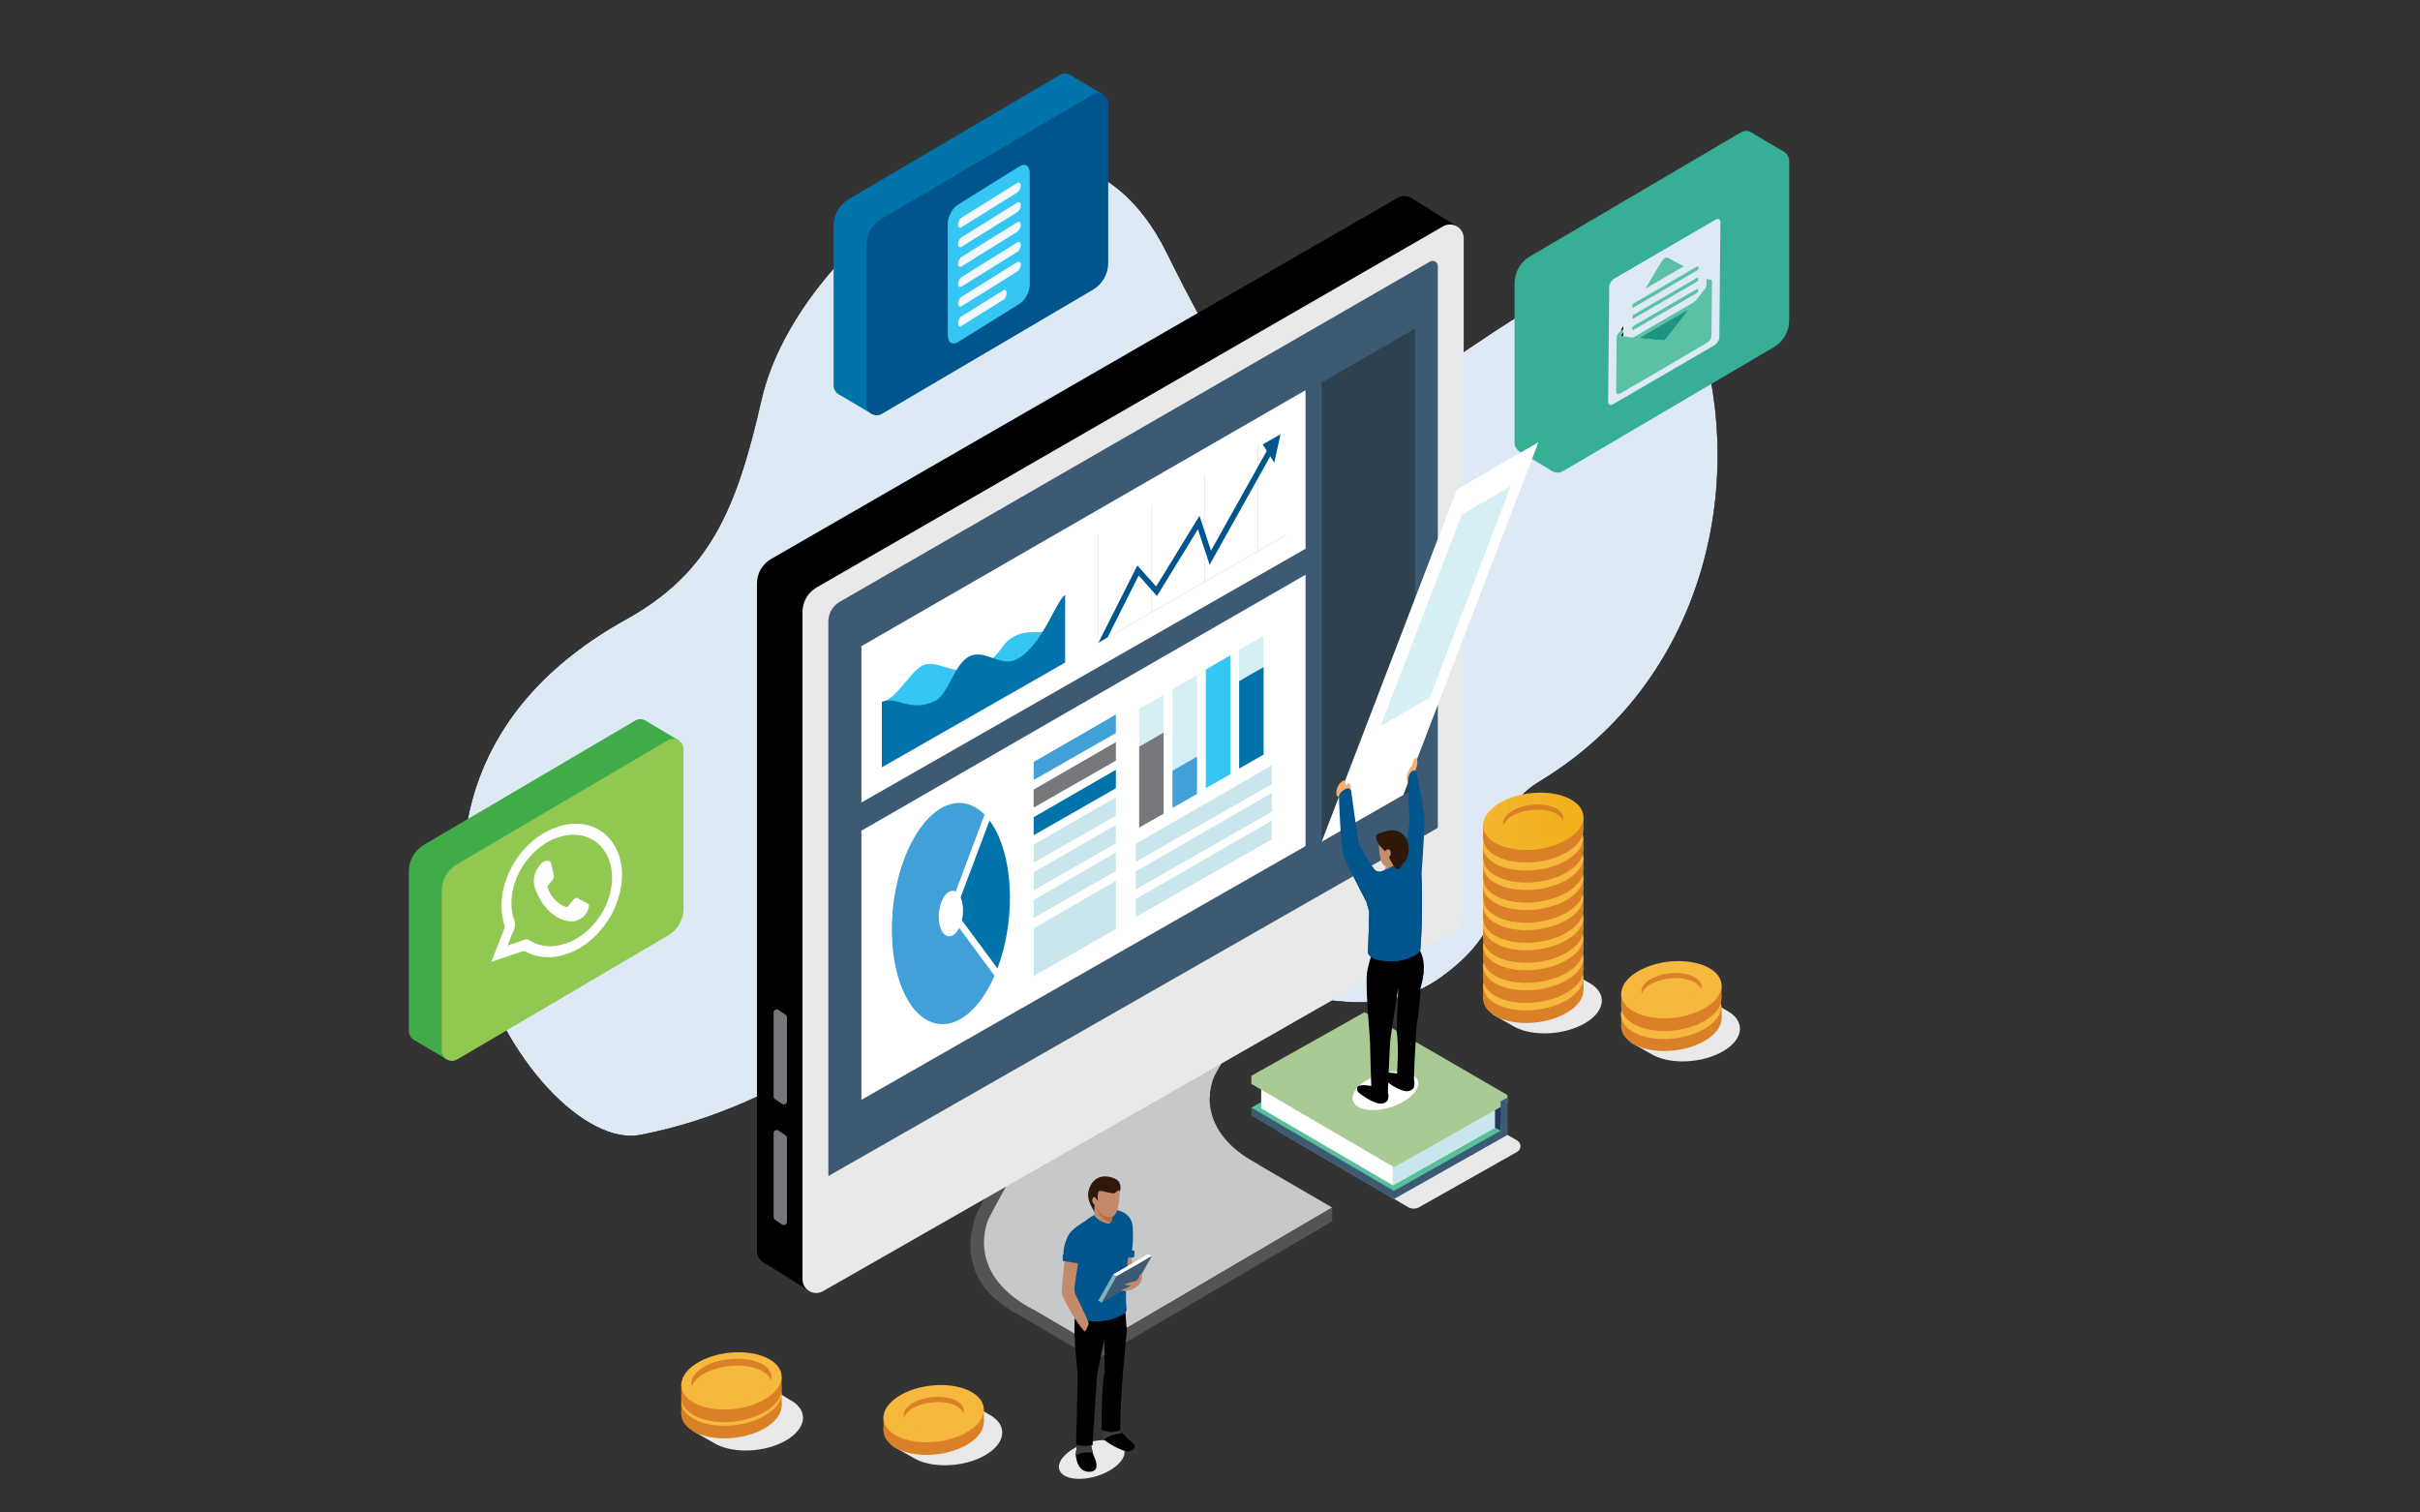 <?xml version="1.0" encoding="utf-8"?>
<!-- Generator: Adobe Illustrator 27.2.0, SVG Export Plug-In . SVG Version: 6.00 Build 0)  -->
<svg version="1.1" id="Layer_1" xmlns="http://www.w3.org/2000/svg" xmlns:xlink="http://www.w3.org/1999/xlink" x="0px" y="0px"
	 viewBox="0 0 2880 1800" style="enable-background:new 0 0 2880 1800;" xml:space="preserve">
<rect x="0" y="0" width="2880" height="1800" fill="#333333" stroke="none"/>
<style type="text/css">
	.st0{fill:#E9E9EA;}
	.st1{fill:#DEE9F6;stroke:#000000;stroke-width:0.5;stroke-miterlimit:10;}
	.st2{fill:#C7C8CA;}
	.st3{fill:#545456;}
	.st4{fill:#3C5A73;}
	.st5{fill:#77787B;}
	.st6{fill:#DA8027;}
	.st7{fill:#F6B83D;}
	.st8{fill:url(#SVGID_1_);}
	.st9{fill:url(#SVGID_00000163041873400180368110000015412277316282900645_);}
	.st10{fill:#42AB49;}
	.st11{fill:#91C852;}
	.st12{fill:#0073AB;}
	.st13{fill:#00558C;}
	.st14{fill:#37AE96;}
	.st15{fill:#FFFFFF;}
	.st16{fill:#36C6F4;}
	.st17{fill:#2F404F;}
	.st18{fill:#D6EFF4;}
	.st19{fill:#C8E6EB;}
	.st20{fill:#41A0D8;}
	.st21{fill:none;stroke:#C7C8CA;stroke-width:0.372;stroke-miterlimit:10;}
	.st22{fill:#F9AD6F;}
	.st23{fill:#59BF99;}
	.st24{fill:#263364;}
	.st25{fill:#A9CA92;}
	.st26{fill:#3B3B3C;}
	.st27{fill:#C48B6B;}
	.st28{fill:#B56E46;}
	.st29{fill:#2E180C;}
	.st30{fill:#87B0BA;}
	.st31{fill:#C58C6A;}
	.st32{fill:none;}
	.st33{fill:#233862;}
	.st34{clip-path:url(#SVGID_00000018211385368244392890000012593098975155037372_);fill:#00558C;}
	.st35{fill-rule:evenodd;clip-rule:evenodd;fill:#FFFFFF;}
	.st36{fill:#F2F8FC;}
	.st37{fill:#DEE9F6;}
	.st38{fill:#5CC1A4;}
	.st39{fill:#1D9585;}
</style>
<g>
	<g>
		<path class="st0" d="M1338.28,1727.22c0.97,11.54-15.72,25.25-37.28,30.62c-21.56,5.37-39.82,0.36-40.78-11.18
			c-0.97-11.54,15.72-25.25,37.28-30.62C1319.05,1710.67,1337.31,1715.68,1338.28,1727.22z"/>
		<g>
			<path class="st1" d="M744.45,737.29c99.22-55.05,131.63-129.12,161.71-261.82c43.64-192.51,356.32-429.91,482.57-174.54
				c112.94,228.45,148.88,233.58,266.95,171.98c118.07-61.6,310.59-254.12,367.06-74.44c56.47,179.68,5.13,413.26-189.95,531.33
				c-92.65,56.08,10.83,141.5-118.07,233.58c-125.77,89.84-282.35-59.04-487.7-5.13c-205.35,53.9-281.22,156.56-464.6,192.51
				C631.51,1376.43,369.7,945.2,744.45,737.29z"/>
			<g>
				<g>
					<g>
						<polygon class="st2" points="1482.52,1377.32 1201.33,1541.9 1303.92,1602.13 1585.41,1437.07 						"/>
						<polygon class="st3" points="1303.92,1602.13 1201.33,1541.9 1201.33,1558.36 1303.94,1618.59 						"/>
						<polygon class="st3" points="1585.41,1437.07 1303.92,1602.13 1303.94,1618.59 1585.41,1453.46 						"/>
					</g>
				</g>
				<path class="st3" d="M1486.36,1387.67c-75.2-39.98-57.11-98.04-50.45-109.46c2.37-4.06,8.24-14.65,14.83-26.61l-4.78-17.71
					l-242.43,134.61c0,0-31.85,57.91-38.12,69.55c-9.51,17.64-31.69,84.56,43.51,124.54L1486.36,1387.67L1486.36,1387.67z"/>
				<path class="st2" d="M1496.99,1385.55c-75.2-39.98-57.38-95.92-50.71-107.34c2.37-4.06,8.24-14.65,14.83-26.61l-4.78-17.71
					l-238.04,141.25c0,0-27.64,48.2-41.13,74.62c-6.02,11.78-23.59,68.29,51.61,108.26l267.96-170.34L1496.99,1385.55z"/>
			</g>
			<g>
				<path class="st2" d="M1439.57,1306.24c0.22-13.41,4.23-23.79,6.7-28.03c2.37-4.06,8.24-14.65,14.83-26.61l-4.78-17.71
					l-238.04,141.25c0,0-27.64,48.2-41.13,74.62c-1.12,2.19-2.64,5.94-3.89,10.84L1439.57,1306.24z"/>
			</g>
			<g>
				<path d="M917.7,665.24l745.53-429.74c10.9-6.28,24.51,1.58,24.51,14.16v800.7c0,10.36-5.55,19.93-14.55,25.08L925.3,1502.74
					c-10.9,6.23-24.46-1.64-24.46-14.19V694.41C900.84,682.37,907.27,671.25,917.7,665.24z"/>
				<polygon points="1678.45,295.1 1732.8,328.97 1732.8,268.78 1678.45,234.9 				"/>
				<polygon points="910.34,1503.31 964,1536.9 964,1476.71 910.34,1443.12 				"/>
				<path class="st0" d="M971.89,699.1l745.53-429.74c10.9-6.28,24.51,1.58,24.51,14.16v800.7c0,10.36-5.55,19.93-14.55,25.08
					l-747.89,427.31c-10.9,6.23-24.46-1.64-24.46-14.19V728.28C955.03,716.24,961.46,705.12,971.89,699.1z"/>
				<path class="st4" d="M999.31,716.24l702.45-404.91c4.17-2.4,9.38,0.61,9.38,5.42v668.46l-725.32,414.41V739.59
					C985.82,729.95,990.96,721.05,999.31,716.24z"/>
			</g>
			<path class="st5" d="M922.3,1451.59l8.46,5.71c2.47,1.67,5.8-0.1,5.8-3.08v-99.92c0-1.24-0.61-2.39-1.64-3.08l-8.46-5.71
				c-2.47-1.67-5.8,0.1-5.8,3.08v99.92C920.66,1449.74,921.28,1450.9,922.3,1451.59z"/>
			<path class="st5" d="M922.3,1308.01l8.46,5.71c2.47,1.67,5.8-0.1,5.8-3.08v-99.92c0-1.24-0.61-2.39-1.64-3.08l-8.46-5.71
				c-2.47-1.67-5.8,0.1-5.8,3.08v99.92C920.66,1306.16,921.28,1307.31,922.3,1308.01z"/>
			<g>
				<g>
					<path class="st0" d="M1178.36,1684.06c-0.63-0.36-1.27-0.71-1.93-1.05l-49.17-29.79l-65.01,67.7l27.54,15.6
						c21.76,11.14,57.86,9.35,82.1-4.36C1196.94,1717.99,1199.83,1696.46,1178.36,1684.06z"/>
					<path class="st6" d="M1156.48,1671.73c-21.47-12.4-59.18-10.96-84.22,3.21c-25.04,14.17-27.93,35.71-6.46,48.1
						c21.47,12.4,59.18,10.96,84.22-3.21C1175.05,1705.67,1177.95,1684.13,1156.48,1671.73z"/>
					<rect x="1051.41" y="1685.27" class="st6" width="9.18" height="17.58"/>
					<rect x="1161.69" y="1677.33" class="st6" width="9.18" height="14.9"/>
					<path class="st7" d="M1156.48,1656.75c-21.47-12.4-59.18-10.96-84.22,3.21c-25.04,14.17-27.93,35.71-6.46,48.1
						c21.47,12.4,59.18,10.96,84.22-3.21C1175.05,1690.69,1177.95,1669.15,1156.48,1656.75z"/>
					<path class="st7" d="M1138.31,1667.15c-12.87-6.95-35.46-6.14-50.47,1.8c-15.01,7.94-16.74,20.02-3.87,26.96
						c12.87,6.95,35.46,6.14,50.47-1.8S1151.17,1674.1,1138.31,1667.15z"/>
					<path class="st6" d="M1087.84,1675.1c15.01-7.94,37.6-8.75,50.47-1.8c4.42,2.39,7.12,5.38,8.14,8.6
						c1.64-5.44-0.99-10.88-8.14-14.74c-12.87-6.95-35.46-6.14-50.47,1.8c-9.85,5.21-13.98,12.21-12.02,18.36
						C1077.13,1682.97,1081.17,1678.63,1087.84,1675.1z"/>
				</g>
			</g>
			<g>
				<g>
					<path class="st0" d="M1891.94,1170.05c-0.63-0.36-1.27-0.71-1.93-1.05l-49.17-29.79l-65.01,67.7l27.54,15.6
						c21.76,11.14,57.86,9.35,82.1-4.36C1910.52,1203.98,1913.41,1182.45,1891.94,1170.05z"/>
					<path class="st6" d="M1870.06,1157.73c-21.47-12.4-59.18-10.96-84.22,3.21c-25.04,14.17-27.93,35.71-6.46,48.1
						c21.47,12.4,59.18,10.96,84.22-3.21S1891.53,1170.12,1870.06,1157.73z"/>
					<rect x="1764.99" y="1171.27" class="st6" width="9.18" height="17.58"/>
					<rect x="1875.27" y="1163.32" class="st6" width="9.18" height="14.9"/>
					<path class="st7" d="M1870.06,1142.74c-21.47-12.4-59.18-10.96-84.22,3.21c-25.04,14.17-27.93,35.71-6.46,48.1
						c21.47,12.4,59.18,10.96,84.22-3.21C1888.64,1176.68,1891.53,1155.14,1870.06,1142.74z"/>
					<path class="st7" d="M1851.89,1153.14c-12.87-6.95-35.46-6.14-50.47,1.8c-15.01,7.94-16.74,20.02-3.87,26.96
						c12.87,6.95,35.46,6.14,50.47-1.8S1864.75,1160.09,1851.89,1153.14z"/>
					<path class="st6" d="M1801.42,1161.09c15.01-7.94,37.6-8.75,50.47-1.8c4.42,2.39,7.12,5.38,8.14,8.6
						c1.64-5.44-0.99-10.88-8.14-14.74c-12.87-6.95-35.46-6.14-50.47,1.8c-9.85,5.21-13.98,12.21-12.02,18.36
						C1790.71,1168.96,1794.76,1164.62,1801.42,1161.09z"/>
					<path class="st6" d="M1870.06,1133.85c-21.47-12.4-59.18-10.96-84.22,3.21c-25.04,14.17-27.93,35.71-6.46,48.1
						c21.47,12.4,59.18,10.96,84.22-3.21C1888.64,1167.79,1891.53,1146.25,1870.06,1133.85z"/>
					<rect x="1764.99" y="1147.39" class="st6" width="9.18" height="17.58"/>
					<rect x="1875.27" y="1139.45" class="st6" width="9.18" height="14.9"/>
					<path class="st7" d="M1870.06,1118.87c-21.47-12.4-59.18-10.96-84.22,3.21c-25.04,14.17-27.93,35.71-6.46,48.1
						c21.47,12.4,59.18,10.96,84.22-3.21C1888.64,1152.8,1891.53,1131.27,1870.06,1118.87z"/>
					<path class="st7" d="M1851.89,1129.27c-12.87-6.95-35.46-6.14-50.47,1.8c-15.01,7.94-16.74,20.02-3.87,26.96
						c12.87,6.95,35.46,6.14,50.47-1.8C1863.02,1148.29,1864.75,1136.22,1851.89,1129.27z"/>
					<path class="st6" d="M1801.42,1137.22c15.01-7.94,37.6-8.75,50.47-1.8c4.42,2.39,7.12,5.38,8.14,8.6
						c1.64-5.44-0.99-10.88-8.14-14.74c-12.87-6.95-35.46-6.14-50.47,1.8c-9.85,5.21-13.98,12.21-12.02,18.36
						C1790.71,1145.09,1794.76,1140.74,1801.42,1137.22z"/>
					<path class="st6" d="M1870.06,1109.98c-21.47-12.4-59.18-10.96-84.22,3.21c-25.04,14.17-27.93,35.71-6.46,48.1
						c21.47,12.4,59.18,10.96,84.22-3.21C1888.64,1143.91,1891.53,1122.38,1870.06,1109.98z"/>
					<rect x="1764.99" y="1123.52" class="st6" width="9.18" height="17.58"/>
					<rect x="1875.27" y="1115.58" class="st6" width="9.18" height="14.9"/>
					<path class="st7" d="M1870.06,1095c-21.47-12.4-59.18-10.96-84.22,3.21c-25.04,14.17-27.93,35.71-6.46,48.1
						c21.47,12.4,59.18,10.96,84.22-3.21S1891.53,1107.39,1870.06,1095z"/>
					<path class="st7" d="M1851.89,1105.4c-12.87-6.95-35.46-6.14-50.47,1.8c-15.01,7.94-16.74,20.02-3.87,26.96
						c12.87,6.95,35.46,6.14,50.47-1.8C1863.02,1124.42,1864.75,1112.35,1851.89,1105.4z"/>
					<path class="st6" d="M1801.42,1113.34c15.01-7.94,37.6-8.75,50.47-1.8c4.42,2.39,7.12,5.38,8.14,8.6
						c1.64-5.44-0.99-10.88-8.14-14.74c-12.87-6.95-35.46-6.14-50.47,1.8c-9.85,5.21-13.98,12.21-12.02,18.36
						C1790.71,1121.21,1794.76,1116.87,1801.42,1113.34z"/>
					<path class="st6" d="M1870.06,1086.11c-21.47-12.4-59.18-10.96-84.22,3.21c-25.04,14.17-27.93,35.71-6.46,48.1
						c21.47,12.4,59.18,10.96,84.22-3.21S1891.53,1098.5,1870.06,1086.11z"/>
					<rect x="1764.99" y="1099.65" class="st6" width="9.18" height="17.58"/>
					<rect x="1875.27" y="1091.71" class="st6" width="9.18" height="14.9"/>
					<path class="st7" d="M1870.06,1071.13c-21.47-12.4-59.18-10.96-84.22,3.21c-25.04,14.17-27.93,35.71-6.46,48.1
						c21.47,12.4,59.18,10.96,84.22-3.21S1891.53,1083.52,1870.06,1071.13z"/>
					<path class="st7" d="M1851.89,1081.52c-12.87-6.95-35.46-6.14-50.47,1.8c-15.01,7.94-16.74,20.02-3.87,26.96
						c12.87,6.95,35.46,6.14,50.47-1.8S1864.75,1088.47,1851.89,1081.52z"/>
					<path class="st6" d="M1801.42,1089.47c15.01-7.94,37.6-8.75,50.47-1.8c4.42,2.39,7.12,5.38,8.14,8.6
						c1.64-5.44-0.99-10.88-8.14-14.74c-12.87-6.95-35.46-6.14-50.47,1.8c-9.85,5.21-13.98,12.21-12.02,18.36
						C1790.71,1097.34,1794.76,1093,1801.42,1089.47z"/>
					<path class="st6" d="M1870.06,1062.24c-21.47-12.4-59.18-10.96-84.22,3.21c-25.04,14.17-27.93,35.71-6.46,48.1
						c21.47,12.4,59.18,10.96,84.22-3.21S1891.53,1074.63,1870.06,1062.24z"/>
					<rect x="1764.99" y="1075.78" class="st6" width="9.18" height="17.58"/>
					<rect x="1875.27" y="1067.83" class="st6" width="9.18" height="14.9"/>
					<path class="st7" d="M1870.06,1047.25c-21.47-12.4-59.18-10.96-84.22,3.21c-25.04,14.17-27.93,35.71-6.46,48.1
						c21.47,12.4,59.18,10.96,84.22-3.21C1888.64,1081.19,1891.53,1059.65,1870.06,1047.25z"/>
					<path class="st7" d="M1851.89,1057.65c-12.87-6.95-35.46-6.14-50.47,1.8c-15.01,7.94-16.74,20.02-3.87,26.96
						c12.87,6.95,35.46,6.14,50.47-1.8C1863.02,1076.67,1864.75,1064.6,1851.89,1057.65z"/>
					<path class="st6" d="M1801.42,1065.6c15.01-7.94,37.6-8.75,50.47-1.8c4.42,2.39,7.12,5.38,8.14,8.6
						c1.64-5.44-0.99-10.88-8.14-14.74c-12.87-6.95-35.46-6.14-50.47,1.8c-9.85,5.21-13.98,12.21-12.02,18.36
						C1790.71,1073.47,1794.76,1069.13,1801.42,1065.6z"/>
					<path class="st6" d="M1870.06,1038.36c-21.47-12.4-59.18-10.96-84.22,3.21c-25.04,14.17-27.93,35.71-6.46,48.1
						c21.47,12.4,59.18,10.96,84.22-3.21C1888.64,1072.3,1891.53,1050.76,1870.06,1038.36z"/>
					<rect x="1764.99" y="1051.9" class="st6" width="9.18" height="17.58"/>
					<rect x="1875.27" y="1043.96" class="st6" width="9.18" height="14.9"/>
					<path class="st7" d="M1870.06,1023.38c-21.47-12.4-59.18-10.96-84.22,3.21c-25.04,14.17-27.93,35.71-6.46,48.1
						c21.47,12.4,59.18,10.96,84.22-3.21C1888.64,1057.31,1891.53,1035.78,1870.06,1023.38z"/>
					<path class="st7" d="M1851.89,1033.78c-12.87-6.95-35.46-6.14-50.47,1.8c-15.01,7.94-16.74,20.02-3.87,26.96
						c12.87,6.95,35.46,6.14,50.47-1.8C1863.02,1052.8,1864.75,1040.73,1851.89,1033.78z"/>
					<path class="st6" d="M1801.42,1041.73c15.01-7.94,37.6-8.75,50.47-1.8c4.42,2.39,7.12,5.38,8.14,8.6
						c1.64-5.44-0.99-10.88-8.14-14.74c-12.87-6.95-35.46-6.14-50.47,1.8c-9.85,5.21-13.98,12.21-12.02,18.36
						C1790.71,1049.6,1794.76,1045.25,1801.42,1041.73z"/>
					<path class="st6" d="M1870.06,1014.49c-21.47-12.4-59.18-10.96-84.22,3.21c-25.04,14.17-27.93,35.71-6.46,48.1
						c21.47,12.4,59.18,10.96,84.22-3.21C1888.64,1048.42,1891.53,1026.89,1870.06,1014.49z"/>
					<rect x="1764.99" y="1028.03" class="st6" width="9.18" height="17.58"/>
					<rect x="1875.27" y="1020.09" class="st6" width="9.18" height="14.9"/>
					<path class="st7" d="M1870.06,999.51c-21.47-12.4-59.18-10.96-84.22,3.21c-25.04,14.17-27.93,35.71-6.46,48.1
						c21.47,12.4,59.18,10.96,84.22-3.21S1891.53,1011.9,1870.06,999.51z"/>
					<path class="st7" d="M1851.89,1009.91c-12.87-6.95-35.46-6.14-50.47,1.8c-15.01,7.94-16.74,20.02-3.87,26.96
						c12.87,6.95,35.46,6.14,50.47-1.8S1864.75,1016.86,1851.89,1009.91z"/>
					<path class="st6" d="M1801.42,1017.85c15.01-7.94,37.6-8.75,50.47-1.8c4.42,2.39,7.12,5.38,8.14,8.6
						c1.64-5.44-0.99-10.88-8.14-14.74c-12.87-6.95-35.46-6.14-50.47,1.8c-9.85,5.21-13.98,12.21-12.02,18.36
						C1790.71,1025.73,1794.76,1021.38,1801.42,1017.85z"/>
					<path class="st6" d="M1870.06,990.62c-21.47-12.4-59.18-10.96-84.22,3.21c-25.04,14.17-27.93,35.71-6.46,48.1
						c21.47,12.4,59.18,10.96,84.22-3.21C1888.64,1024.55,1891.53,1003.01,1870.06,990.62z"/>
					<rect x="1764.99" y="1004.16" class="st6" width="9.18" height="17.58"/>
					<rect x="1875.27" y="996.22" class="st6" width="9.18" height="14.9"/>
					
						<ellipse transform="matrix(0.993 -0.118 0.118 0.993 -105.677 222.987)" class="st7" cx="1824.72" cy="1001.29" rx="60.01" ry="33.58"/>
					<path class="st7" d="M1851.89,986.03c-12.87-6.95-35.46-6.14-50.47,1.8c-15.01,7.94-16.74,20.02-3.87,26.96
						c12.87,6.95,35.46,6.14,50.47-1.8C1863.02,1005.05,1864.75,992.98,1851.89,986.03z"/>
					<path class="st6" d="M1801.42,993.98c15.01-7.94,37.6-8.75,50.47-1.8c4.42,2.39,7.12,5.38,8.14,8.6
						c1.64-5.44-0.99-10.88-8.14-14.74c-12.87-6.95-35.46-6.14-50.47,1.8c-9.85,5.21-13.98,12.21-12.02,18.36
						C1790.71,1001.85,1794.76,997.51,1801.42,993.98z"/>
					<path class="st6" d="M1870.06,966.75c-21.47-12.4-59.18-10.96-84.22,3.21c-25.04,14.17-27.93,35.71-6.46,48.1
						c21.47,12.4,59.18,10.96,84.22-3.21C1888.64,1000.68,1891.53,979.14,1870.06,966.75z"/>
					<rect x="1764.99" y="980.29" class="st6" width="9.18" height="17.58"/>
					<rect x="1875.27" y="972.34" class="st6" width="9.18" height="14.9"/>
					<linearGradient id="SVGID_1_" gradientUnits="userSpaceOnUse" x1="1764.992" y1="977.422" x2="1884.444" y2="977.422">
						<stop  offset="0" style="stop-color:#F3B62E"/>
						<stop  offset="1" style="stop-color:#F1B01C"/>
					</linearGradient>
					<path class="st8" d="M1870.06,951.76c-21.47-12.4-59.18-10.96-84.22,3.21c-25.04,14.17-27.93,35.71-6.46,48.1
						c21.47,12.4,59.18,10.96,84.22-3.21C1888.64,985.7,1891.53,964.16,1870.06,951.76z"/>
					
						<linearGradient id="SVGID_00000065788232109288074730000003023329284516157604_" gradientUnits="userSpaceOnUse" x1="1788.927" y1="976.544" x2="1860.509" y2="976.544">
						<stop  offset="0" style="stop-color:#F3B62E"/>
						<stop  offset="1" style="stop-color:#F1B01C"/>
					</linearGradient>
					<path style="fill:url(#SVGID_00000065788232109288074730000003023329284516157604_);" d="M1851.89,962.16
						c-12.87-6.95-35.46-6.14-50.47,1.8c-15.01,7.94-16.74,20.02-3.87,26.96c12.87,6.95,35.46,6.14,50.47-1.8
						C1863.02,981.18,1864.75,969.11,1851.89,962.16z"/>
					<path class="st6" d="M1801.42,970.11c15.01-7.94,37.6-8.75,50.47-1.8c4.42,2.39,7.12,5.38,8.14,8.6
						c1.64-5.44-0.99-10.88-8.14-14.74c-12.87-6.95-35.46-6.14-50.47,1.8c-9.85,5.21-13.98,12.21-12.02,18.36
						C1790.71,977.98,1794.76,973.64,1801.42,970.11z"/>
				</g>
			</g>
			<g>
				<g>
					<path class="st0" d="M2056.33,1203.42c-0.63-0.36-1.27-0.71-1.93-1.05l-49.17-29.79l-65.01,67.7l27.54,15.6
						c21.76,11.14,57.86,9.35,82.1-4.36C2074.91,1237.35,2077.8,1215.82,2056.33,1203.42z"/>
					<path class="st6" d="M2034.45,1191.09c-21.47-12.4-59.18-10.96-84.22,3.21c-25.04,14.17-27.93,35.71-6.46,48.1
						c21.47,12.4,59.18,10.96,84.22-3.21S2055.92,1203.49,2034.45,1191.09z"/>
					<rect x="1929.38" y="1204.63" class="st6" width="9.18" height="17.58"/>
					<rect x="2039.66" y="1196.69" class="st6" width="9.18" height="14.9"/>
					
						<ellipse transform="matrix(0.993 -0.118 0.118 0.993 -128.242 243.839)" class="st7" cx="1989.11" cy="1201.77" rx="60.01" ry="33.58"/>
					<path class="st7" d="M2016.28,1186.51c-12.87-6.95-35.46-6.14-50.47,1.8c-15.01,7.94-16.74,20.02-3.87,26.96
						c12.87,6.95,35.46,6.14,50.47-1.8S2029.15,1193.46,2016.28,1186.51z"/>
					<path class="st6" d="M1965.81,1194.46c15.01-7.94,37.6-8.75,50.47-1.8c4.42,2.39,7.12,5.38,8.14,8.6
						c1.64-5.44-0.99-10.88-8.14-14.74c-12.87-6.95-35.46-6.14-50.47,1.8c-9.85,5.21-13.98,12.21-12.02,18.36
						C1955.11,1202.33,1959.15,1197.99,1965.81,1194.46z"/>
					<path class="st6" d="M2034.45,1167.22c-21.47-12.4-59.18-10.96-84.22,3.21c-25.04,14.17-27.93,35.71-6.46,48.1
						c21.47,12.4,59.18,10.96,84.22-3.21C2053.03,1201.16,2055.92,1179.62,2034.45,1167.22z"/>
					<rect x="1929.38" y="1180.76" class="st6" width="9.18" height="17.58"/>
					<rect x="2039.66" y="1172.82" class="st6" width="9.18" height="14.9"/>
					<path class="st7" d="M2034.45,1152.24c-21.47-12.4-59.18-10.96-84.22,3.21c-25.04,14.17-27.93,35.71-6.46,48.1
						c21.47,12.4,59.18,10.96,84.22-3.21C2053.03,1186.17,2055.92,1164.64,2034.45,1152.24z"/>
					<path class="st7" d="M2016.28,1162.64c-12.87-6.95-35.46-6.14-50.47,1.8c-15.01,7.94-16.74,20.02-3.87,26.96
						c12.87,6.95,35.46,6.14,50.47-1.8C2027.41,1181.66,2029.15,1169.59,2016.28,1162.64z"/>
					<path class="st6" d="M1965.81,1170.58c15.01-7.94,37.6-8.75,50.47-1.8c4.42,2.39,7.12,5.38,8.14,8.6
						c1.64-5.44-0.99-10.88-8.14-14.74c-12.87-6.95-35.46-6.14-50.47,1.8c-9.85,5.21-13.98,12.21-12.02,18.36
						C1955.11,1178.46,1959.15,1174.11,1965.81,1170.58z"/>
				</g>
			</g>
			<g>
				<g>
					<polygon class="st10" points="532.38,1261.16 493.02,1237.76 493.02,1189.32 532.38,1212.73 					"/>
					<polygon class="st10" points="807.55,929.41 768.19,906.01 768.19,857.58 807.55,880.98 					"/>
					<g>
						<path class="st10" d="M774.33,1057.95c0,13.14-6.95,25.29-18.28,31.95l-251,147.62c-8.17,4.81-18.47-1.09-18.47-10.57v-189.79
							c0-13.14,6.95-25.29,18.28-31.95l251-147.62c8.17-4.81,18.47,1.09,18.47,10.57V1057.95z"/>
						<path class="st11" d="M813.4,1081.27c0,13.14-6.95,25.29-18.28,31.95l-251,147.62c-8.17,4.81-18.47-1.09-18.47-10.57v-189.79
							c0-13.14,6.95-25.29,18.28-31.95l251-147.62c8.17-4.81,18.47,1.09,18.47,10.57V1081.27z"/>
					</g>
				</g>
			</g>
			<g>
				<g>
					<polygon class="st12" points="1037.84,492.81 998.48,469.41 998.48,420.97 1037.84,444.38 					"/>
					<polygon class="st12" points="1313.01,161.06 1273.65,137.66 1273.65,89.23 1313.01,112.63 					"/>
					<g>
						<path class="st12" d="M1261.52,321.56l-251,147.62c-8.17,4.81-18.47-1.09-18.47-10.57V268.82c0-13.14,6.95-25.29,18.28-31.95
							l251-147.62c8.17-4.81,18.47,1.09,18.47,10.57V289.6C1279.8,302.74,1272.85,314.9,1261.52,321.56z"/>
						<path class="st13" d="M1300.59,344.88l-251,147.62c-8.17,4.81-18.47-1.09-18.47-10.57V292.13c0-13.14,6.95-25.29,18.28-31.95
							l251-147.62c8.17-4.81,18.47,1.09,18.47,10.57v189.79C1318.87,326.06,1311.91,338.22,1300.59,344.88z"/>
					</g>
				</g>
			</g>
			<g>
				<g>
					<polygon class="st14" points="1848.25,561.12 1808.89,537.71 1808.89,489.28 1848.25,512.68 					"/>
					<polygon class="st14" points="2123.42,229.37 2084.06,205.97 2084.06,157.53 2123.42,180.94 					"/>
					<g>
						<path class="st14" d="M2071.93,389.86l-251,147.62c-8.17,4.81-18.47-1.09-18.47-10.57V337.12c0-13.14,6.95-25.29,18.28-31.95
							l251-147.62c8.17-4.81,18.47,1.09,18.47,10.57v189.79C2090.21,371.05,2083.26,383.2,2071.93,389.86z"/>
						<path class="st14" d="M2111,413.18L1860,560.8c-8.17,4.81-18.47-1.09-18.47-10.57V360.44c0-13.14,6.95-25.29,18.28-31.95
							l251-147.62c8.17-4.81,18.47,1.09,18.47,10.57v189.79C2129.28,394.37,2122.32,406.52,2111,413.18z"/>
					</g>
				</g>
			</g>
			<g>
				<g>
					<polygon class="st15" points="1025.14,769.02 1553.7,464.35 1553.7,653.08 1025.14,955.07 					"/>
					<path class="st16" d="M1265.81,709.88c-15.41,63.88-29.16,31.77-59.23,47.69c-19.36,10.25-13.97,28.89-53.68,39.36
						c-18.35,4.84-35.05-9.46-50.81-6.35c-16.62,3.28-31.84,38.58-50.81,44.36v67.41l214.53-122.57V709.88z"/>
					<path class="st12" d="M1267.6,708.19c-10.27,5.42-27.02,60.28-57.59,76.47c-19.69,10.42-38.6-14.26-58.08-2.57
						c-16.54,9.93-24.03,44.46-38.6,51.83c-29.34,14.85-46.42-6.26-63.84,1.43v77.8l218.12-124.62V708.19z"/>
					<polygon class="st15" points="1025.14,988.65 1553.7,683.98 1553.7,1006.91 1025.14,1308.91 					"/>
					<polygon class="st17" points="1683.85,391.18 1572.93,455.11 1572.93,1001.76 1683.85,938.39 					"/>
					<polyline class="st15" points="1670.12,946.02 1830.87,526.32 1733.68,582.63 1572.93,1001.76 					"/>
					<polygon class="st18" points="1739.55,612.48 1643.08,864.02 1701.64,830.18 1798.11,578.3 					"/>
					<polygon class="st19" points="1351.65,1004.18 1351.65,1025.68 1513.64,933.12 1513.64,910.8 					"/>
					<polygon class="st19" points="1351.65,1037.05 1351.65,1058.54 1513.64,965.98 1513.64,943.67 					"/>
					<polygon class="st19" points="1351.65,1069.91 1351.65,1091.41 1513.64,998.85 1513.64,976.53 					"/>
					<g>
						<polygon class="st18" points="1384.8,826.89 1355.7,843.67 1355.7,984.92 1384.8,968.3 						"/>
						<polygon class="st5" points="1384.8,871.85 1355.7,888.63 1355.7,984.92 1384.8,968.3 						"/>
						<polygon class="st18" points="1424.46,803.46 1395.36,820.23 1395.36,961.49 1424.46,944.86 						"/>
						<polygon class="st20" points="1424.46,900.47 1395.36,917.25 1395.36,961.49 1424.46,944.86 						"/>
						<polygon class="st16" points="1464.12,780.02 1435.02,796.8 1435.02,938.05 1464.12,921.42 						"/>
						<polygon class="st18" points="1503.78,756.58 1474.68,773.36 1474.68,914.61 1503.78,897.99 						"/>
						<polygon class="st12" points="1503.78,793.85 1474.68,810.63 1474.68,914.61 1503.78,897.99 						"/>
					</g>
					<g>
						<polygon class="st20" points="1328,850.38 1230.16,906.78 1230.16,928.27 1328,872.37 						"/>
						<polygon class="st5" points="1328,883.24 1230.16,939.64 1230.16,961.14 1328,905.23 						"/>
						<polygon class="st12" points="1328,916.11 1230.16,972.51 1230.16,994 1328,938.1 						"/>
					</g>
					<g>
						<polygon class="st19" points="1328,948.83 1230.16,1005.23 1230.16,1026.73 1328,970.82 						"/>
						<polygon class="st19" points="1328,981.7 1230.16,1038.1 1230.16,1059.59 1328,1003.69 						"/>
						<polygon class="st19" points="1328,1014.56 1230.16,1070.96 1230.16,1092.46 1328,1036.56 						"/>
						<polygon class="st19" points="1328,1048.33 1230.16,1104.73 1230.16,1161.55 1328,1105.64 						"/>
					</g>
				</g>
				<g>
					<g>
						<path class="st20" d="M1127.95,1085.97l43.81-116.47c-25.87-26.47-61.6-14.81-86.4,32.03
							c-29.22,55.19-32.18,138.3-6.62,185.62c25.56,47.32,69.96,40.95,99.18-14.25c2.01-3.8,3.88-7.73,5.64-11.77L1127.95,1085.97z"
							/>
						<path class="st12" d="M1187.05,1152.53c20.37-53.74,20.06-123.45-2.51-165.25c-2.17-4.02-4.49-7.62-6.91-10.87l-40.74,108.31
							L1187.05,1152.53z"/>
					</g>
					<path class="st15" d="M1142.53,1066.64c5.26,9.74,4.65,26.86-1.36,38.22c-6.02,11.37-15.16,12.68-20.42,2.93
						c-5.26-9.74-4.65-26.86,1.36-38.22C1128.13,1058.21,1137.27,1056.9,1142.53,1066.64z"/>
				</g>
				<polygon class="st13" points="1502.8,528.91 1524,516.73 1516.44,550.54 				"/>
				<line class="st21" x1="1306.89" y1="637.23" x2="1306.89" y2="764.86"/>
				<line class="st21" x1="1370.3" y1="601.42" x2="1370.3" y2="729.05"/>
				<line class="st21" x1="1433.71" y1="565.15" x2="1433.71" y2="692.78"/>
				<line class="st21" x1="1497.12" y1="528.11" x2="1497.12" y2="655.75"/>
				<line class="st21" x1="1306.33" y1="765.42" x2="1530.68" y2="636.66"/>
				<g>
					<polygon class="st13" points="1318.11,758.51 1307.31,764.76 1353.58,672.94 1375.88,698.02 1427.54,613.8 1441.17,655.38 
						1515.84,521.77 1521.75,525.08 1439.55,672.17 1425.66,629.82 1376.88,709.34 1355.14,684.89 					"/>
				</g>
			</g>
			<g>
				<g>
					<path class="st0" d="M941.26,1666.52c-0.63-0.36-1.27-0.71-1.93-1.05l-49.17-29.79l-65.01,67.7l27.54,15.6
						c21.76,11.14,57.86,9.35,82.1-4.36C959.84,1700.45,962.73,1678.91,941.26,1666.52z"/>
					<path class="st6" d="M915.84,1652.06c-21.47-12.4-59.18-10.96-84.22,3.21c-25.04,14.17-27.93,35.71-6.46,48.1
						c21.47,12.4,59.18,10.96,84.22-3.21C934.41,1686,937.31,1664.46,915.84,1652.06z"/>
					<rect x="810.77" y="1665.6" class="st6" width="9.18" height="17.58"/>
					<rect x="921.05" y="1657.66" class="st6" width="9.18" height="14.9"/>
					<path class="st7" d="M915.84,1637.08c-21.47-12.4-59.18-10.96-84.22,3.21c-25.04,14.17-27.93,35.71-6.46,48.1
						c21.47,12.4,59.18,10.96,84.22-3.21C934.41,1671.01,937.31,1649.48,915.84,1637.08z"/>
					<path class="st7" d="M897.67,1647.48c-12.87-6.95-35.46-6.14-50.47,1.8c-15.01,7.94-16.74,20.02-3.87,26.96
						c12.87,6.95,35.46,6.14,50.47-1.8C908.8,1666.5,910.53,1654.43,897.67,1647.48z"/>
					<path class="st6" d="M847.2,1655.43c15.01-7.94,37.6-8.75,50.47-1.8c4.42,2.39,7.12,5.38,8.14,8.6
						c1.64-5.44-0.99-10.88-8.14-14.74c-12.87-6.95-35.46-6.14-50.47,1.8c-9.85,5.21-13.98,12.21-12.02,18.36
						C836.49,1663.3,840.53,1658.95,847.2,1655.43z"/>
				</g>
				<g>
					<path class="st6" d="M915.84,1632.72c-21.47-12.4-59.18-10.96-84.22,3.21c-25.04,14.17-27.93,35.71-6.46,48.1
						c21.47,12.4,59.18,10.96,84.22-3.21C934.41,1666.65,937.31,1645.11,915.84,1632.72z"/>
					<rect x="810.77" y="1646.26" class="st6" width="9.18" height="17.58"/>
					<rect x="921.05" y="1638.32" class="st6" width="9.18" height="14.9"/>
					<path class="st7" d="M915.84,1617.74c-21.47-12.4-59.18-10.96-84.22,3.21c-25.04,14.17-27.93,35.71-6.46,48.1
						c21.47,12.4,59.18,10.96,84.22-3.21C934.41,1651.67,937.31,1630.13,915.84,1617.74z"/>
					<path class="st7" d="M906.73,1623.34c-17.16-9.27-47.29-8.19-67.31,2.4c-20.01,10.59-22.33,26.69-5.17,35.96
						c17.16,9.27,47.29,8.19,67.31-2.4C921.58,1648.7,923.89,1632.6,906.73,1623.34z"/>
					<path class="st6" d="M839.43,1633.93c20.01-10.59,50.15-11.67,67.31-2.4c5.89,3.18,9.49,7.17,10.86,11.47
						c2.19-7.25-1.33-14.51-10.86-19.67c-17.16-9.27-47.29-8.19-67.31,2.4c-13.14,6.95-18.65,16.28-16.03,24.49
						C825.15,1644.43,830.54,1638.64,839.43,1633.93z"/>
				</g>
			</g>
		</g>
		<path class="st22" d="M1684.24,917.45c0,0,3.79-8.57,2.16-13.79c-1.63-5.22-5.22,2.61-5.22,5.54c0,2.93-10.86,10.94-5.64,22.67
			L1684.24,917.45z"/>
		<g>
			<path class="st0" d="M1647.36,1265.52l-126.38,71.04c-3.7,2.08-3.74,7.38-0.08,9.52l154.83,90.46c4.08,2.38,9.12,2.42,13.23,0.1
				l116.55-65.8c5.24-2.96,5.28-10.48,0.08-13.5L1647.36,1265.52z"/>
			<polygon class="st4" points="1793.96,1341.09 1489.25,1318.18 1489.25,1327.82 1658.93,1426.95 1793.96,1350.72 			"/>
			<polygon class="st23" points="1623.97,1242.46 1489.25,1318.18 1658.93,1417.32 1793.96,1341.09 			"/>
			<polygon class="st15" points="1782.3,1309.81 1500.91,1287.13 1500.91,1319.08 1657.61,1410.63 1782.3,1340.23 			"/>
			<polygon class="st19" points="1657.39,1299.74 1782.3,1309.81 1782.3,1340.23 1657.61,1410.63 1657.39,1410.5 			"/>
			<polygon class="st24" points="1785.9,1345.64 1779.16,1342 1779.16,1306.11 1785.9,1310.65 			"/>
			<g>
				<polygon class="st25" points="1793.96,1303.22 1489.25,1280.32 1489.25,1289.95 1658.93,1389.09 1793.96,1312.86 				"/>
				<polygon class="st25" points="1623.97,1204.59 1489.25,1280.32 1658.93,1379.46 1793.96,1303.22 				"/>
			</g>
			<polygon class="st4" points="1785.9,1349.35 1793.96,1349.35 1793.96,1306.25 1785.9,1310.65 			"/>
		</g>
		<g>
			<path d="M1312.16,1701.22c0,0,0.16,8.08,0,10.19s19.25,14.2,27.98,15.65c4.8,0.8,7.79-1.01,9.51-3c1.51-1.75,1.16-4.44-0.64-5.9
				c-10.92-8.8-17.62-17.86-17.62-17.86L1312.16,1701.22z"/>
			<path class="st26" d="M1313.91,1713.48c5.72-5.36,13.99-6.8,21.69-8.11c-2.71-3.04-4.21-5.06-4.21-5.06l-19.23,0.91
				c0,0,0.16,8.08,0,10.19C1312.13,1711.8,1312.78,1712.53,1313.91,1713.48z"/>
			<path d="M1282.09,1718.8c0,0-2.16,11.12-1.76,13.78s2.11,19.7,16.66,18.99c14.55-0.71,4.97-18.28,4.08-20.59
				c-0.89-2.31-2.84-12.19-2.84-12.19H1282.09z"/>
			<path class="st26" d="M1300.49,1729.02c-0.96-3.68-2.25-10.22-2.25-10.22h-16.15c0,0-1.96,10.07-1.79,13.33
				C1286.22,1728.82,1293.85,1727.64,1300.49,1729.02z"/>
			<polygon class="st27" points="1346.69,1496.46 1348.42,1509.55 1338.94,1513.17 1340.96,1493.32 			"/>
			<g>
				<path class="st13" d="M1346.14,1493.32c1.7-7.93,2.85-17.29,1.98-32.12c-0.94-16.02-13.35-19.18-13.35-19.18
					c-7.29,9.18-5.85,31.05-2.9,49.57C1336.62,1492.25,1341.38,1492.82,1346.14,1493.32z"/>
				<path class="st13" d="M1348.1,1496.52l-18.25-0.84c-0.82-0.04-1.5-0.67-1.58-1.49l-0.51-5.06c-0.1-1.01,0.72-1.88,1.73-1.83
					l19.06,0.88c0.93,0.04,1.64,0.83,1.58,1.76l-0.29,5.02C1349.79,1495.87,1349.01,1496.56,1348.1,1496.52z"/>
				<path d="M1280.62,1719.15c0,0,1.97-74.54,1.97-82.47c0-7.94-8.35-61.15-0.71-85.54l56.17-3.17c0,0,2.97,33.17,2.97,35.02
					c0,2.89-8.78,81.3-7.67,118.58c-6.89,3.99-14.38,3.31-22.21,0.08c0,0-0.92-49.05,3.5-68.31c0.22-11.6-0.68-37.69-0.68-37.69
					s-7.66,34.95-8.47,43.09c-0.81,8.14-5.23,81.32-5.23,81.32S1287.63,1722.25,1280.62,1719.15z"/>
				<path class="st13" d="M1266.16,1496.18c0,0-2.67-9.52,4.54-24.71c4.13-8.71,15.86-16,29.97-22.86
					c26.91-13.08,37.41-9.76,40.97,2.95c1.66,5.92,3.17,28.38,1.43,40.79c-2.85,20.33-4.02,53.98-2.27,66.7
					c0.35,2.53-7.27,8.88-23.1,12.34c-11.48,2.51-37.61,1.63-40.17-9l1.5-61.78L1266.16,1496.18z"/>
				<path class="st13" d="M1273.54,1554.19c1.39-4.32,3.18-8.53,4.95-12.64c1.01-2.34,2.82-11.69,3.94-13.96
					c5.53-11.22-3.86-12.73,8.79-23.95c4.67-4.14,2.95-11.71,2.95-11.71c-4.76,0.63-3.25-14.87-3.73-17.31
					c-0.49-2.44-4.58-11.7-4.58-11.7s-0.48,8.86,2.82,17.41c3.83,9.94-5.95,14.62-5.95,14.62l-9.11,5.68
					c-1.01,5.71-0.87,11.61-1.38,17.37c-0.53,5.97-1.18,11.94-1.46,17.93c-0.28,6.01,0.07,11.9,2.3,17.55
					C1273.23,1553.87,1273.39,1554.08,1273.54,1554.19z"/>
				<path class="st27" d="M1318.88,1456.15l-16.52-0.31v-23.55h19.96l0.95,19.45C1323.28,1454.18,1321.31,1456.15,1318.88,1456.15z"
					/>
				<path class="st28" d="M1304.28,1432.3c0,10.02,6.38,18.93,15.87,22.16l0,0c2.01,0.68,4.09-0.81,4.09-2.93v-19.22H1304.28z"/>
				<path class="st13" d="M1317.58,1456.12c0,0-11.85-3.12-15.25-9.92c0,0-4.74,1.62-11.12,7.3c0,0,11.28,9.32,21.62,11.7
					c0.86,0.2,1.7-0.41,1.77-1.28C1314.87,1460.48,1314.76,1458.48,1317.58,1456.12z"/>
				<path class="st13" d="M1322.11,1454.74c0,0,4.61,1.17,6.51,5.6c0.49,1.13,2.08,1.16,2.6,0.04c0.76-1.67,0.22-14.17-2.67-19.1
					c-1.39-2.38-3.28,3.41-4.98,3.74C1324.44,1449.53,1324.25,1452.21,1322.11,1454.74z"/>
				<path class="st27" d="M1332.35,1422.77c-0.96,14.51-3.7,25.83-11.14,25.83c-11.04,0-18.84-11.6-18.84-26.14
					c0-14.54,0.63-22.47,11.67-22.47S1333.3,1408.53,1332.35,1422.77z"/>
				<path class="st29" d="M1302.37,1442.67c0,0-0.23-7.25,1.63-16.83c1.07-5.51,1.39-8.59,6.61-8.51c1.43,0.02,12.26,3.1,14.92,2.77
					c3.43-0.42,6.1-6.66,6.81-1.9c0,0,3.02-3.68-0.47-11.45c-2.38-5.3-27.65-14.9-35.58,7.62
					C1291.57,1427.8,1300.9,1437.99,1302.37,1442.67z"/>
				<path class="st27" d="M1306.63,1429.47c0,2.7,0.12,5.39-1.98,5.39c-2.11,0-4.76-3.39-4.76-6.09c0-2.7,0.82-4.19,2.93-4.19
					S1306.63,1426.77,1306.63,1429.47z"/>
				<path class="st27" d="M1267.17,1496.52c0,0-3.96,37.88-3.55,42.36c0.41,4.48,16.48,35.2,27.47,45.99c0,0,6.31-1.02,6.31-5.29
					c0-3.25-11.24-26.31-16.63-37.17c-1.83-3.69-2.48-7.85-1.88-11.92l4.72-31.69L1267.17,1496.52z"/>
				<path class="st29" d="M1307.66,1417.71c0,0-2.26,4.52-0.74,11.8c0,0-4.76-4.88-4.41-7
					C1302.86,1420.39,1304.46,1415.79,1307.66,1417.71z"/>
				<path class="st13" d="M1284.26,1503.63l-18.08-2.67c-0.82-0.12-1.42-0.82-1.42-1.64v-5.09c0-1.02,0.9-1.79,1.91-1.65l18.87,2.79
					c0.92,0.14,1.55,0.99,1.4,1.91l-0.79,4.97C1286,1503.15,1285.16,1503.76,1284.26,1503.63z"/>
				<path class="st13" d="M1293.92,1470.55c0,0-2.78,11.64-0.9,15.71C1293.02,1486.27,1295.76,1482.39,1293.92,1470.55z"/>
				<path d="M1295.89,1572.17c0,0,0.36,9.87-9.84,17.06c0,0,9.2-1.34,13.38-7.69C1303.6,1575.18,1295.89,1572.17,1295.89,1572.17z"
					/>
			</g>
			<path d="M1318.76,1571.14v14.03c0,2.23-1.81,4.05-4.05,4.05v-17.31C1316.71,1571.58,1317.55,1571.43,1318.76,1571.14z"/>
			<g>
				<polygon class="st15" points="1324.69,1516.65 1366.74,1492.41 1370.78,1494.83 1328.73,1519.05 				"/>
				<polygon class="st4" points="1311.14,1550.25 1353.2,1526.01 1370.78,1494.82 1328.73,1519.06 				"/>
				<polygon class="st30" points="1311.14,1550.25 1307.1,1547.84 1324.69,1516.65 1328.73,1519.06 				"/>
			</g>
			<path class="st27" d="M1335.15,1536.41c0,0,5.45,0.29,10.14-1.14c4.7-1.43,16.5-7.49,13.57-19.82c0,0-1.66,0.1-3.3,4.27
				c-1.63,4.17-2.94,4.92-7.83,5.74c-4.89,0.82-11.65,3.72-7.18,4.08c4.07,0.33,5.67-0.47,5.78,0.27
				C1339.65,1534.4,1333.18,1534.69,1335.15,1536.41z"/>
		</g>
		<path class="st15" d="M1687.76,1288.3c0.97,11.54-15.72,25.25-37.28,30.62c-21.56,5.37-39.82,0.36-40.78-11.18
			c-0.97-11.54,15.72-25.25,37.28-30.62C1668.53,1271.74,1686.79,1276.75,1687.76,1288.3z"/>
		<g>
			<g>
				<g>
					<g>
						<path d="M1617.12,1300.48c1.69,1.43,14.66,11.24,23.83,12.77c5.04,0.84,8.18-1.07,9.99-3.15c1.59-1.84,2.2-8.27,0.3-9.8
							c-2.5-2.02-7.95-4.21-10.6-5.21c-6.64-2.51-18.05-5.19-24.07-2.51C1615.08,1293.25,1613.71,1297.61,1617.12,1300.48z"/>
						<path d="M1648.09,1285.66c1.69,1.43,14.66,11.24,23.83,12.77c5.04,0.84,8.18-1.07,9.99-3.15c1.59-1.84,2.2-8.27,0.3-9.8
							c-2.5-2.02-7.95-4.21-10.6-5.21c-6.64-2.51-18.05-5.19-24.07-2.51C1646.05,1278.42,1644.68,1282.78,1648.09,1285.66z"/>
						<g>
							<path d="M1635.24,1305.85c-1.82-0.76-2.98-2.58-3.05-4.55c-0.39-10.61-1.71-54.3-1.71-60.79c0-5.37-5.51-61.06-3.79-81.35
								c0.56-6.57,4.18-18.77,6.32-25.6l55.93-3.48c0,0,11.24,13.56,1.7,45.3c-0.49,13.29-1.87,28.79-4.86,45.53
								c-1.21,22.65-3.12,51.08-3.06,65.65c0.01,2.08-1.24,3.99-3.18,4.74c-5.41,2.11-12.01,1.25-16.27-2.37
								c-0.98-0.83-1.44-2.12-1.3-3.39c0.75-7,3.07-39.04,0.11-59.25c0.21-11.1,1.9-50.06,1.9-50.06s-8.7,54.6-9.48,62.39
								c-0.67,6.7-2.42,52.55-2.9,63.32c-0.08,1.79-1.26,3.31-2.96,3.86C1645.46,1306.82,1640.13,1307.9,1635.24,1305.85z"/>
						</g>
					</g>
				</g>
			</g>
			<path class="st13" d="M1690.6,1057.03c0,0,5.3-72.98,4.73-84.59c-0.26-5.25-7.14-41.6-9.23-52.5c-0.48-2.47-3.32-3.74-5.42-2.34
				c-3.45,2.3-5.17,7.63-5.14,14.28c0.03,5.21,1.99,46.22,1.99,46.22l-9.41,63.18L1690.6,1057.03z"/>
			<path class="st22" d="M1596.4,949.71c0,0-6.09-1.03-6-4.75c0.06-2.37-0.58-8.03,5.32-13.93c1.27-1.27,3.33-2.74,4.96-2
				c1.08,0.49,0.23,3.94,1.11,5.03c1.52,1.89,1.82-2.64,3.4-2.37c2.65,0.45,2.8,11.78,1.87,13.65
				C1606.13,947.22,1596.4,949.71,1596.4,949.71z"/>
			<path class="st31" d="M1641.11,1009.28c0.81,12.29,3.14,21.88,9.44,21.88c9.35,0,15.96-9.83,15.96-22.14
				c0-12.31-0.54-19.03-9.89-19.03S1640.31,997.21,1641.11,1009.28z"/>
			<path class="st32" d="M1642.79,1005.96c-0.02-4.63,1.37-14.31,11.2-15.73c7.62-1.1,20.37,0.11,20.94,17.18
				c-10.38,5.78-15.79,22.3-25.46,18.55C1649.24,1022.83,1642.88,1023.94,1642.79,1005.96z"/>
			<path class="st31" d="M1648.17,1035.15c0,0,7.32,2.8,11.92,2.91c5.71,0.14,11.41-4.02,10.75-9.69
				c-0.59-5.05-13.13-5.77-20.15-1.37C1649.51,1027.72,1648.98,1034.53,1648.17,1035.15z"/>
			<path class="st33" d="M1691.35,1043.11c-3.5-12.47-14.09-21.75-40.49-8.91c-0.87,0.42-1.73,0.85-2.58,1.27
				c0.11-0.2,0.22-0.41,0.32-0.6c-3.07,1.84-8.86,5.77-14.31-1.84c-8.29-11.58-17.58-29.24-17.58-29.24l-9.42-57.35
				c-0.41-2.65-1.66-5.71-4.44-5.53c-3.73,0.25-6.63,2.58-6.45,8.79c0,0-1.19,56.58,2.42,67.39c2.98,8.95,21.17,44.2,27.37,56.11
				l3.43,12.02l-1.48,48.78c2.52,10.43,28.17,11.29,39.43,8.83c15.54-3.4,22.39-9.62,22.67-12.11
				C1692.66,1109.62,1692.98,1048.92,1691.35,1043.11z"/>
			<path d="M1658.49,1167.21l-2.21,0.82c-3.66,1.36-6.64-0.51-6.64-4.18v-10.18l-2.93,1.09v14.22c0,3.66,2.97,5.54,6.64,4.18
				l2.21-0.82c3.12-1.16,5.62-4.28,6.33-7.45C1660.88,1165.87,1659.76,1166.74,1658.49,1167.21z"/>
			<path d="M1690.93,1158.42l-2.21,0.82c-3.66,1.36-6.64-0.51-6.64-4.18v-10.88l-2.08,0.77v14.22c0,3.66,2.97,5.54,6.64,4.18
				l2.21-0.82c2.25-0.83,4.16-2.7,5.33-4.85c0.05-0.54,0.1-1.09,0.13-1.62C1693.31,1157.06,1692.2,1157.95,1690.93,1158.42z"/>
			<g>
				<defs>
					<path id="SVGID_00000165951189889351712670000009234188398606940854_" d="M1691.07,1037.1c-3.5-12.47-13.81-15.73-40.21-2.89
						c-0.87,0.42-1.73,0.85-2.58,1.27c0.11-0.2,0.22-0.41,0.32-0.6c-3.07,1.84-8.86,5.77-14.31-1.84
						c-8.29-11.58-17.58-29.24-17.58-29.24l-8.7-62.22c-0.41-2.65-3.22-4.24-5.67-3.15c-3.42,1.52-7.58,4.27-8.92,8.97
						c0,0,1.8,58.89,5.41,69.71c2.98,8.95,21.17,44.2,27.37,56.11l3.43,12.02l-1.48,48.78c2.52,10.43,28.17,11.29,39.43,8.83
						c15.54-3.4,22.39-9.62,22.67-12.11C1692.66,1109.62,1692.7,1042.9,1691.07,1037.1z"/>
				</defs>
				<use xlink:href="#SVGID_00000165951189889351712670000009234188398606940854_"  style="overflow:visible;fill:#00558C;"/>
				<clipPath id="SVGID_00000141431122031922719460000001985869743211802769_">
					<use xlink:href="#SVGID_00000165951189889351712670000009234188398606940854_"  style="overflow:visible;"/>
				</clipPath>
				<path style="clip-path:url(#SVGID_00000141431122031922719460000001985869743211802769_);fill:#00558C;" d="M1595.17,1010.45
					c0,0,9.66,15.61,13.75,20.44c4.09,4.83,22.69,36.68,25.92,43.88c7.2,16.04,3.44,70.61,3.44,70.61l-26.76-14.86L1595.17,1010.45z
					"/>
			</g>
			<path class="st29" d="M1660.45,1033.13c5.28,4.15,6.78-2.73,8.73-4.71c9.85-9.97,8.02-21.32,5.44-28.16
				c-3.57-9.47-13.96-13.82-22.09-11.75c-9.64,2.45-14.78,3.3-14.76,7.94c0.04,8.24,9.64,14.89,11.59,17.86
				C1651.51,1016.4,1658.2,1031.37,1660.45,1033.13z"/>
			<path class="st31" d="M1647.63,1016.3c0,3.02-0.14,6.02,2.22,6.02c2.35,0,5.32-3.79,5.32-6.81s-0.92-4.68-3.27-4.68
				C1649.54,1010.84,1647.63,1013.28,1647.63,1016.3z"/>
		</g>
	</g>
	<g>
		<path class="st35" d="M584.81,1144.53c1.34-3.5,2.51-6.54,3.71-9.59c3.87-9.74,7.79-19.46,11.54-29.21
			c0.55-1.46,0.72-3.35,0.31-4.6c-14.32-45.12,17.03-102.73,64.49-117.53c43.1-13.42,75.3,15.64,75.42,57.15
			c0.11,43.29-31.98,86.4-71.82,96.36c-15.83,3.92-30.11,2.29-42.92-4.5c-1.14-0.62-2.87-0.7-4.26-0.26
			C601.77,1138.76,588.71,1143.47,584.81,1144.53z M604.14,1125.32c7.35-2.48,14.12-4.7,20.85-7.12c1.9-0.66,3.25-0.45,4.69,0.49
			c10.9,7.11,23.45,9.25,37.75,5.88c32.94-7.73,60.23-42.73,61.03-78.25c0.82-36.82-26.22-59.83-60.06-51.08
			c-40.94,10.61-69.88,61.52-56.42,99.6c1.49,4.22,1.52,7.77-0.68,12.49C608.67,1113.03,606.67,1118.91,604.14,1125.32z"/>
		<path class="st35" d="M680.94,1096.54c-13.69,0.3-33.69-10.57-44.05-38.96c-3.68-10.09-1.02-22.02,8.1-30.65
			c3.08-2.93,6.29-2.46,9.3-2.06c0.74,0.08,1.33,1.34,1.56,2.29c1.19,4.99,2.35,9.99,3.25,15.12c0.48,2.71-1.63,5.41-5.92,10.24
			c-1.37,1.52-1.82,2.89-1.2,4.53c4.03,10.63,10.85,18.09,20.73,22.1c1.45,0.58,2.69,0.09,3.9-1.35c6.86-8.06,7.79-10.36,10.5-8.95
			c13.04,6.77,14.1,7.02,13.88,8.84C699.31,1091.14,687.53,1096.68,680.94,1096.54z"/>
	</g>
	<g>
		<path class="st16" d="M1213.54,361.4l-73.54,45.76c-6.64,4.13-12.03,0.46-12.04-8.2l-0.08-132.13
			c-0.01-8.66,5.38-19.03,12.02-23.17l73.54-45.76c6.64-4.13,12.03-0.46,12.04,8.2l0.08,132.13
			C1225.56,346.89,1220.18,357.26,1213.54,361.4z"/>
		<g>
			<path class="st36" d="M1210.47,217.87l-65.99,41.06c-2.39,1.49-4.35,5.26-4.34,8.37v0c0,3.12,1.96,4.45,4.35,2.96l65.99-41.06
				c2.39-1.49,4.35-5.26,4.34-8.37v0C1214.82,217.71,1212.86,216.38,1210.47,217.87z"/>
			<path class="st36" d="M1210.49,241.21l-65.99,41.06c-2.39,1.49-4.35,5.26-4.34,8.37c0,3.12,1.96,4.45,4.35,2.96l65.99-41.06
				c2.39-1.49,4.35-5.26,4.34-8.37C1214.83,241.05,1212.88,239.72,1210.49,241.21z"/>
			<path class="st36" d="M1210.5,264.55l-65.99,41.06c-2.39,1.49-4.35,5.26-4.34,8.37c0,3.12,1.96,4.45,4.35,2.96l65.99-41.06
				c2.39-1.49,4.35-5.26,4.34-8.37C1214.85,264.4,1212.89,263.06,1210.5,264.55z"/>
			<path class="st36" d="M1210.51,288.56l-65.99,41.06c-2.39,1.49-4.35,5.26-4.34,8.37v0c0,3.12,1.96,4.45,4.35,2.96l65.99-41.06
				c2.39-1.49,4.35-5.26,4.34-8.37v0C1214.86,288.41,1212.9,287.07,1210.51,288.56z"/>
			<path class="st36" d="M1210.53,311.9l-65.99,41.06c-2.39,1.49-4.35,5.26-4.34,8.37c0,3.12,1.96,4.45,4.35,2.96l65.99-41.06
				c2.39-1.49,4.35-5.26,4.34-8.37C1214.88,311.75,1212.92,310.42,1210.53,311.9z"/>
			<path class="st36" d="M1194.53,345.21l-50.97,31.71c-1.85,1.15-3.36,4.64-3.36,7.76c0,3.12,1.51,4.73,3.36,3.58l50.97-31.71
				c1.85-1.15,3.36-4.64,3.36-7.76C1197.89,345.67,1196.38,344.06,1194.53,345.21z"/>
		</g>
	</g>
	<g>
		<path class="st37" d="M2040.08,411.04l-120.28,70.02c-3.33,1.94-6.01,0.77-5.98-2.61l1.28-137.27c0.03-3.38,2.76-7.7,6.09-9.64
			l120.28-70.02c3.33-1.94,6.01-0.77,5.98,2.61l-1.28,137.27C2046.14,404.78,2043.41,409.1,2040.08,411.04z"/>
		<g>
			<path d="M1931.77,400.21c-1.16,0.51-1.77,0.04-2.44-0.58c0.8-1.4,0.91-3,2.51-4.18C1931.82,397.03,1931.79,398.62,1931.77,400.21
				z"/>
			<path d="M1931.84,392.04c-1.08,0.64-2.17,1.27-3.25,1.91c0.94-1.72,1.87-3.43,3.29-6.03
				C1931.86,389.8,1931.85,390.92,1931.84,392.04z"/>
			<g>
				<path class="st38" d="M1931.84,392.04c0,1.14,0,2.27,0,3.41c-1.61,1.18-1.72,2.78-2.51,4.18c0.67,0.62,1.28,1.1,2.44,0.58
					c3.5,0.48,6.99,0.96,10.49,1.44c1,0.14,2.14-0.42,3.33-1.12c23.23-13.54,46.45-27.07,69.68-40.58c1.2-0.7,2.27-1.5,3.3-2.84
					c3.17-4.11,6.35-8.22,9.63-12.22c1.99-2.43,2.8-4.54,2.7-6.78c-0.08-1.8,0.01-3.71,0.04-6.22c1.71,0.87,3.41,0.61,4.89,0.8
					c1.56,0.21,1.54,2.04,1.52,3.81c-0.17,17.36-0.32,34.7-0.48,52.05c-0.03,3.65-0.04,7.29-0.11,10.96
					c-0.07,3.66-1.6,6.08-5.08,8.18c-34.02,20.5-68.04,39.88-102.06,59.79c-4.7,2.75-6.35,2.03-6.3-2.7
					c0.19-20.73,0.38-41.46,0.59-62.2c0.04-3.68,1.07-5.54,4.69-8.64C1929.67,393.31,1930.76,392.67,1931.84,392.04z
					 M2009.67,367.88c-19.7,11.47-39.15,22.79-59.09,34.39c0.69,0.21,0.93,0.33,1.22,0.36c9.16,0.85,18.34,1.66,27.48,2.55
					c1.48,0.14,2.58-0.91,3.89-2.6c7.47-9.64,14.99-19.23,22.46-28.87C2007,371.97,2008.62,370.32,2009.67,367.88z"/>
				<path class="st38" d="M2003.78,316.98c-15.28,8.89-30.14,17.54-45.52,26.5c3.15-5.31,5.99-10.08,8.83-14.87
					c3.23-5.45,6.43-10.9,9.7-16.34c3.04-5.05,5.99-6.76,8.96-5.16C1991.68,310.3,1997.56,313.57,2003.78,316.98z"/>
				<path class="st38" d="M1981.99,365.81c12.05-7.02,24.1-14.01,36.15-21.07c1.72-1.01,2.87-1.58,2.89,0.71
					c0.03,2.38-1.22,3.04-2.89,4.01c-24.28,14.1-48.56,28.23-72.84,42.38c-1.67,0.98-2.95,1.75-2.94-0.61
					c0.01-2.33,1.22-3.09,2.93-4.08C1957.53,380.06,1969.76,372.93,1981.99,365.81z"/>
				<path class="st38" d="M1981.92,339.14c12.14-7.07,24.28-14.07,36.43-21.26c2.53-1.5,3.12-0.88,2.89,1.51
					c-0.12,1.26-0.62,1.97-1.71,2.54c-0.36,0.19-0.72,0.42-1.08,0.63c-24.28,14.14-48.57,28.28-72.85,42.39
					c-1.25,0.73-2.8,2.12-2.95,0c-0.15-2.1,0.51-3.32,2.85-4.66C1957.63,353.33,1969.77,346.21,1981.92,339.14z"/>
				<path class="st38" d="M1943.15,379.42c-0.5-1.06-0.36-2.38-0.1-3.74c0.82-1.2,1.76-1.49,2.63-2
					c24.13-14.06,48.26-28.1,72.4-42.15c1.57-0.91,3.13-2.04,3.04,0.45c-0.06,1.6-0.41,2.52-2.14,3.52
					c-24.85,14.42-49.7,28.89-74.56,43.35C1944,379.11,1943.57,379.24,1943.15,379.42z"/>
				<path class="st39" d="M2009.67,367.88c-1.05,2.44-2.67,4.08-4.03,5.83c-7.47,9.64-15,19.23-22.46,28.87
					c-1.31,1.69-2.41,2.75-3.89,2.6c-9.14-0.89-18.32-1.7-27.48-2.55c-0.29-0.03-0.53-0.15-1.22-0.36
					C1970.52,390.67,1989.97,379.35,2009.67,367.88z"/>
			</g>
		</g>
	</g>
</g>
</svg>
